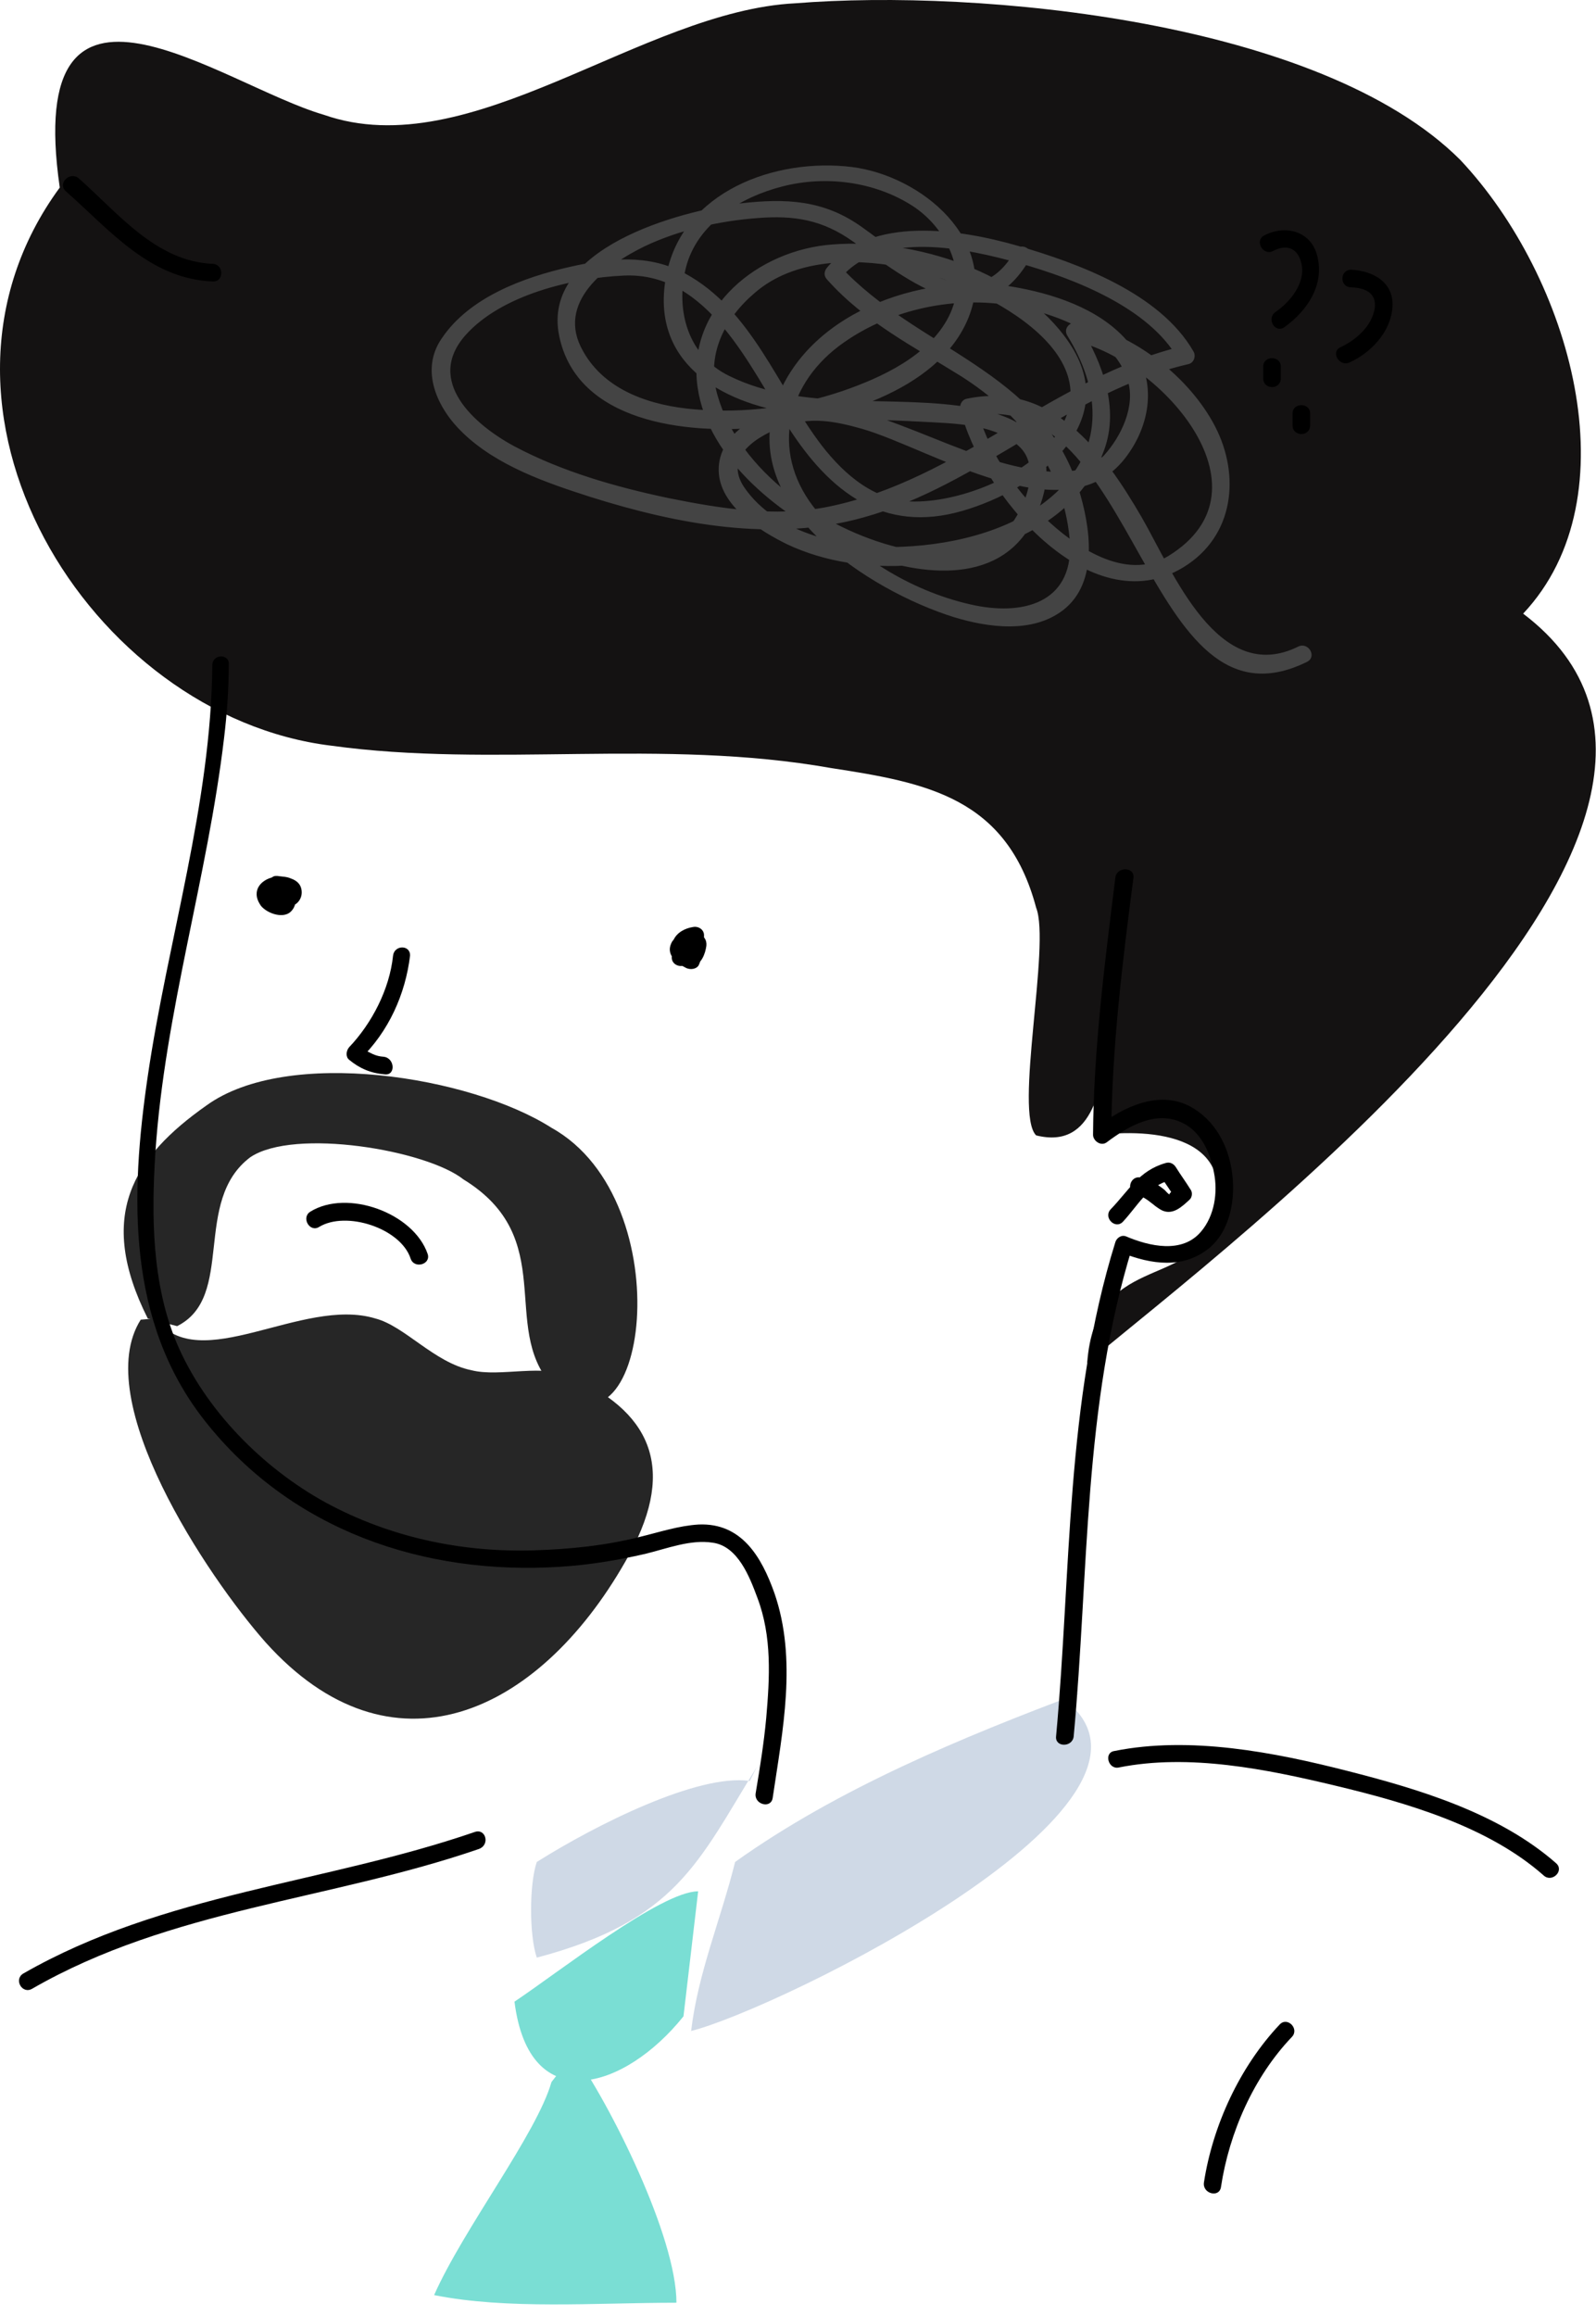 <svg width="102" height="148" viewBox="0 0 102 148" fill="none" xmlns="http://www.w3.org/2000/svg">
<path d="M69.031 108.171C61.531 110.984 53.544 114.284 46.981 118.971C46.044 122.721 44.618 126.021 44.169 129.771C49.794 128.346 76.531 115.221 68.094 108.659" fill="#CFD9E6"/>
<path d="M47.919 113.796C44.619 113.309 38.056 116.609 34.306 118.971C33.819 120.396 33.819 123.659 34.306 125.084C43.231 122.721 44.619 118.971 48.369 112.896" fill="#CFD9E6"/>
<path d="M44.619 120.846C42.256 120.846 35.694 126.021 32.881 127.896C33.819 135.397 39.931 133.522 43.681 128.834" fill="#7ADED4"/>
<path d="M35.244 133.034C34.306 136.334 29.619 142.409 27.744 146.646C32.431 147.584 38.056 147.134 43.231 147.134C43.231 142.896 38.994 134.459 36.669 131.196" fill="#7ADED4"/>
<path d="M3.819 11.984C-6.494 26.047 5.694 45.772 21.181 47.647C31.494 49.072 42.294 47.159 53.093 49.072C59.206 50.009 64.344 50.947 66.219 57.996C67.156 60.359 64.793 71.121 66.219 72.546C69.969 73.484 70.456 69.246 70.906 65.984C70.418 67.859 70.418 70.222 69.969 72.546C73.719 72.059 79.344 72.546 77.469 78.171C76.043 82.409 69.969 80.046 69.481 87.097C78.406 79.597 114.706 52.371 97.344 39.209C104.394 31.709 100.381 17.721 93.331 10.222C84.406 1.296 62.544 -0.729 50.843 0.209C40.981 0.696 30.106 10.634 20.694 7.334C14.131 5.421 1.456 -4.404 3.819 11.984Z" fill="#141212"/>
<path d="M9.931 84.246C12.744 87.996 19.306 82.822 23.994 84.246C25.869 84.734 27.744 87.059 30.106 87.546C31.981 88.034 34.794 87.059 36.669 88.034C41.844 90.397 43.231 94.147 39.969 99.772C34.344 109.634 24.969 113.834 16.981 104.946C13.231 100.709 5.731 89.459 8.994 84.322" fill="#262626"/>
<path d="M9.444 84.246C6.144 77.684 8.506 73.934 13.194 70.634C18.369 66.884 30.069 68.759 35.243 72.059C43.681 76.746 41.356 94.559 35.243 88.484C31.944 84.734 35.731 79.109 29.619 75.359C27.256 73.484 18.819 72.059 16.006 73.934C12.256 76.746 15.069 82.859 11.319 84.734" fill="#262626"/>
<path d="M13.569 42.509C13.494 51.359 10.719 60.059 9.444 68.759C8.319 76.409 8.094 84.434 13.081 90.772C18.594 97.784 27.106 100.671 35.806 100.109C37.644 99.996 39.444 99.697 41.244 99.284C42.631 98.947 44.131 98.347 45.556 98.572C47.169 98.796 47.919 100.784 48.406 102.096C49.343 104.571 49.194 107.196 48.968 109.784C48.819 111.396 48.556 113.009 48.294 114.584C48.181 115.296 49.269 115.596 49.381 114.884C50.019 110.571 50.956 106.034 49.494 101.796C48.669 99.471 47.394 97.296 44.656 97.409C43.381 97.484 42.144 97.897 40.906 98.197C38.694 98.759 36.444 98.984 34.156 99.059C29.544 99.209 24.931 98.234 20.844 96.022C16.794 93.809 13.081 90.059 11.281 85.784C9.706 81.996 9.669 77.684 9.931 73.634C10.531 64.671 13.269 56.046 14.319 47.159C14.506 45.621 14.619 44.046 14.619 42.471C14.694 41.759 13.569 41.759 13.569 42.509Z" fill="black"/>
<path d="M71.281 56.084C70.606 61.522 69.894 66.996 69.856 72.509C69.856 72.884 70.344 73.259 70.719 72.996C72.069 71.984 73.831 70.934 75.519 71.722C76.756 72.284 77.356 73.671 77.581 74.909C77.844 76.184 77.619 77.684 76.756 78.696C75.556 80.121 73.456 79.634 71.956 78.996C71.656 78.884 71.356 79.109 71.281 79.371C68.094 89.609 68.469 100.371 67.494 110.946C67.419 111.659 68.544 111.659 68.619 110.946C69.594 100.484 69.219 89.834 72.369 79.671C72.144 79.784 71.919 79.934 71.694 80.046C73.569 80.796 75.631 81.096 77.281 79.746C78.631 78.621 78.969 76.596 78.744 74.946C78.519 73.221 77.656 71.572 76.081 70.709C74.056 69.621 71.769 70.746 70.156 71.984C70.456 72.134 70.719 72.322 71.019 72.472C71.056 66.996 71.731 61.484 72.444 56.047C72.481 55.371 71.356 55.371 71.281 56.084Z" fill="black"/>
<path d="M71.769 78.059C72.744 77.009 73.306 75.809 74.806 75.396C74.581 75.321 74.394 75.209 74.169 75.134C74.469 75.621 74.806 76.071 75.106 76.559C75.144 76.334 75.181 76.109 75.181 75.884C75.069 75.996 74.619 76.296 74.769 76.334C74.656 76.296 74.544 76.146 74.431 76.034C73.981 75.659 73.494 75.396 72.931 75.246C72.219 75.059 71.919 76.146 72.631 76.334C73.344 76.521 73.681 77.046 74.281 77.346C74.956 77.646 75.519 77.121 76.006 76.671C76.194 76.521 76.231 76.184 76.081 75.996C75.781 75.509 75.444 75.059 75.144 74.571C74.994 74.346 74.769 74.234 74.506 74.309C72.781 74.796 72.144 76.071 70.981 77.271C70.494 77.796 71.281 78.584 71.769 78.059Z" fill="black"/>
<path d="M25.119 61.072C24.894 63.209 23.769 65.384 22.306 66.921C22.119 67.147 22.081 67.522 22.306 67.709C22.981 68.272 23.694 68.572 24.594 68.647C25.306 68.722 25.231 67.597 24.519 67.522C23.956 67.484 23.731 67.296 22.981 66.921C22.981 67.184 22.981 67.447 22.981 67.709C24.856 65.909 25.906 63.509 26.206 61.072C26.244 60.359 25.194 60.359 25.119 61.072Z" fill="black"/>
<path d="M43.681 60.996C44.019 60.959 44.281 60.772 44.281 60.397C44.281 60.096 44.019 59.796 43.681 59.796C43.006 59.871 42.969 60.659 42.931 61.184C42.931 61.559 43.306 61.784 43.644 61.709C44.056 61.634 44.469 61.484 44.731 61.109C44.994 60.734 44.994 60.209 44.994 59.759C44.994 59.384 44.619 59.159 44.281 59.234C43.794 59.309 43.269 59.571 43.044 60.059C42.856 60.471 42.894 60.959 43.156 61.334C43.419 61.672 43.831 61.934 44.281 61.784C44.844 61.559 45.069 60.959 45.144 60.434C45.181 60.059 44.994 59.759 44.619 59.721C44.056 59.684 43.156 59.647 42.894 60.284C42.556 61.034 43.269 61.559 43.869 61.859C44.131 61.971 44.506 61.934 44.656 61.671C44.806 61.334 44.881 61.034 44.844 60.659C44.806 60.397 44.619 60.209 44.506 60.022C44.169 59.384 43.194 59.947 43.531 60.584C43.606 60.697 43.644 60.772 43.719 60.884C43.794 60.996 43.719 60.809 43.756 60.959C43.756 60.884 43.681 61.071 43.681 61.109C43.944 61.034 44.206 60.959 44.469 60.921C44.319 60.846 44.169 60.772 44.019 60.659C44.019 60.659 43.869 60.509 43.944 60.584C43.906 60.509 43.906 60.509 43.944 60.584C43.981 60.659 43.944 60.734 43.906 60.809C43.906 60.846 43.756 60.922 43.869 60.846C43.794 60.884 44.019 60.809 44.019 60.809C44.206 60.772 44.431 60.809 44.619 60.846C44.431 60.621 44.244 60.359 44.094 60.134C44.056 60.322 44.019 60.471 43.981 60.659C44.019 60.584 43.944 60.734 43.906 60.772C43.981 60.659 43.794 60.846 43.944 60.734C43.906 60.771 43.981 60.734 44.056 60.697C43.981 60.697 44.019 60.697 44.131 60.697C44.094 60.697 44.094 60.696 44.169 60.734C44.019 60.659 44.206 60.809 44.169 60.734C44.056 60.621 44.206 60.809 44.169 60.734C44.131 60.696 44.094 60.584 44.169 60.734C44.169 60.696 44.131 60.621 44.131 60.584C44.169 60.734 44.131 60.584 44.131 60.546C44.131 60.734 44.206 60.434 44.131 60.621C44.131 60.584 44.244 60.471 44.169 60.546C44.244 60.434 44.169 60.509 44.244 60.471C44.356 60.397 44.469 60.359 44.656 60.359C44.431 60.171 44.169 59.984 43.944 59.834C43.944 60.022 43.944 60.209 43.906 60.397C43.906 60.471 43.869 60.509 43.831 60.584C43.906 60.471 43.831 60.584 43.794 60.584C43.906 60.471 43.681 60.621 43.794 60.584C43.644 60.621 43.531 60.659 43.381 60.697C43.606 60.884 43.869 61.072 44.094 61.221C44.094 61.072 44.094 60.922 44.131 60.772C44.131 60.734 44.206 60.584 44.131 60.734C44.131 60.734 44.131 60.734 44.131 60.697C43.981 60.959 43.719 60.959 43.344 60.772C43.306 60.697 43.231 60.621 43.194 60.509C43.194 60.471 43.194 60.434 43.194 60.359C43.231 60.246 43.231 60.172 43.269 60.059C43.419 59.984 43.569 59.871 43.719 59.796C42.969 59.946 42.969 61.072 43.681 60.996Z" fill="black"/>
<path d="M17.319 56.121C16.944 56.496 16.681 56.909 16.681 57.471C16.681 57.697 16.869 57.996 17.094 57.996C17.619 58.072 18.106 58.109 18.594 57.884C18.894 57.734 19.156 57.396 19.119 57.059C19.044 56.234 18.181 55.934 17.469 56.046C17.094 56.121 16.681 56.346 16.494 56.721C16.306 57.134 16.419 57.509 16.681 57.884C17.056 58.334 17.956 58.672 18.481 58.334C18.744 58.147 18.894 57.846 18.894 57.509C18.894 57.471 18.894 57.397 18.894 57.359C18.894 57.509 18.894 57.322 18.931 57.284C18.969 57.209 18.969 57.134 19.006 57.022C19.119 56.684 19.006 56.384 18.706 56.196C18.444 56.009 17.994 56.009 17.694 55.971C17.356 55.934 17.169 56.271 17.131 56.534C17.056 57.059 17.131 57.659 17.619 57.959C18.031 58.221 18.519 58.034 18.894 57.772C19.269 57.509 19.381 57.022 19.194 56.609C18.931 56.084 18.181 56.009 17.694 56.009C16.981 56.009 16.981 57.134 17.694 57.134C17.806 57.134 17.919 57.134 18.031 57.134C18.181 57.134 17.919 57.096 18.069 57.134C18.106 57.134 18.181 57.172 18.219 57.172C18.256 57.172 18.369 57.246 18.219 57.172C18.256 57.172 18.256 57.209 18.294 57.209C18.331 57.246 18.406 57.284 18.256 57.172C18.369 57.246 18.181 57.059 18.219 57.134C18.219 57.096 18.181 57.022 18.181 56.984C18.181 57.022 18.144 57.096 18.181 56.909C18.181 56.946 18.144 57.059 18.219 56.871C18.181 56.909 18.106 57.021 18.219 56.871C18.181 56.909 18.144 56.947 18.106 56.984C18.256 56.871 18.144 56.947 18.106 56.984C18.069 57.022 17.994 57.022 18.144 56.947C18.106 56.947 18.106 56.947 18.069 56.984C17.956 57.022 18.219 56.984 18.069 56.984C17.994 56.984 18.219 57.022 18.144 56.984C18.031 56.947 18.256 57.059 18.181 57.022C18.144 56.984 18.069 56.946 18.219 57.059C18.181 57.021 18.144 56.946 18.256 57.096C18.256 57.059 18.219 57.059 18.219 57.022C18.181 56.947 18.256 57.172 18.219 57.022C18.219 56.984 18.219 56.946 18.181 56.909C18.219 57.096 18.181 56.909 18.181 56.871C18.181 56.759 18.181 56.646 18.219 56.534C18.031 56.721 17.844 56.909 17.656 57.096C17.806 57.096 17.769 57.096 17.919 57.134C17.994 57.134 18.069 57.172 18.144 57.172C18.256 57.209 18.031 57.096 18.106 57.134C18.069 57.096 17.956 56.946 17.919 56.871C17.881 56.796 17.956 56.571 17.881 56.721C17.844 56.834 17.806 56.947 17.769 57.022C17.731 57.134 17.731 57.246 17.731 57.359C17.731 57.397 17.731 57.697 17.731 57.471C17.731 57.509 17.694 57.584 17.769 57.434C17.731 57.509 17.881 57.322 17.806 57.397C17.731 57.471 17.919 57.322 17.844 57.359C17.994 57.284 17.956 57.322 17.881 57.322C17.769 57.359 18.031 57.322 17.919 57.322C17.881 57.322 17.881 57.322 17.844 57.322C17.731 57.322 17.994 57.359 17.881 57.322C17.844 57.322 17.806 57.322 17.769 57.284C17.731 57.284 17.694 57.246 17.694 57.246C17.581 57.209 17.806 57.321 17.731 57.246C17.656 57.209 17.619 57.172 17.581 57.172C17.544 57.134 17.469 57.096 17.581 57.172C17.544 57.172 17.544 57.134 17.506 57.096C17.469 57.059 17.469 57.059 17.431 57.022C17.356 56.947 17.506 57.134 17.431 57.022C17.356 56.909 17.469 57.172 17.431 56.984C17.469 57.134 17.431 57.096 17.431 57.022C17.431 57.172 17.431 57.134 17.431 57.059C17.394 57.209 17.394 57.134 17.431 57.096C17.356 57.246 17.394 57.134 17.431 57.134C17.319 57.246 17.394 57.172 17.431 57.134C17.469 57.134 17.619 57.021 17.506 57.096C17.581 57.059 17.656 57.059 17.731 57.022C17.544 57.059 17.769 57.022 17.806 57.022C17.919 57.022 17.656 56.984 17.769 57.022C17.806 57.022 17.844 57.021 17.844 57.059C17.881 57.059 17.881 57.059 17.919 57.096C17.731 57.021 17.881 57.059 17.919 57.096C18.069 57.171 17.844 57.022 17.956 57.134C18.031 57.209 17.881 57.022 17.956 57.134C17.994 57.209 17.919 56.984 17.919 57.059C17.919 57.096 17.919 57.172 17.919 56.984C17.919 57.022 17.881 57.096 17.919 56.909C17.919 56.984 17.994 56.759 17.956 56.871C18.031 56.721 18.031 56.797 17.994 56.834C18.106 56.721 18.069 56.759 18.031 56.797C17.994 56.834 17.919 56.834 18.069 56.797C18.031 56.797 17.994 56.834 17.956 56.834C17.919 56.834 17.881 56.834 17.844 56.871C17.994 56.834 17.844 56.871 17.806 56.871C17.694 56.871 17.544 56.871 17.431 56.871C17.469 56.871 17.244 56.834 17.319 56.871C17.469 57.059 17.581 57.246 17.731 57.397C17.731 57.359 17.731 57.321 17.731 57.246C17.731 57.284 17.731 57.284 17.731 57.209C17.731 57.172 17.731 57.134 17.769 57.096C17.731 57.171 17.731 57.171 17.769 57.096C17.769 57.059 17.806 57.059 17.806 57.022C17.769 57.059 17.769 57.059 17.806 57.022C17.881 56.947 17.956 56.871 17.994 56.797C18.631 56.421 17.844 55.634 17.319 56.121Z" fill="black"/>
<path d="M27.331 80.121C26.431 77.496 22.194 75.959 19.831 77.421C19.231 77.796 19.794 78.771 20.394 78.396C22.119 77.346 25.606 78.471 26.244 80.421C26.469 81.096 27.556 80.796 27.331 80.121Z" fill="black"/>
<path d="M71.506 112.934C76.006 112.034 80.956 113.046 85.344 114.096C89.881 115.184 95.094 116.684 98.656 119.834C99.181 120.321 100.006 119.534 99.444 119.046C95.806 115.859 90.706 114.321 86.131 113.159C81.444 111.959 76.044 110.909 71.206 111.884C70.531 111.996 70.831 113.084 71.506 112.934Z" fill="black"/>
<path d="M81.781 129.359C79.231 132.059 77.506 135.809 76.944 139.446C76.831 140.159 77.919 140.459 78.031 139.746C78.556 136.259 80.131 132.696 82.569 130.146C83.056 129.621 82.269 128.834 81.781 129.359Z" fill="black"/>
<path d="M64.868 16.034C62.243 20.609 58.044 16.596 55.119 14.534C52.681 12.771 50.243 12.659 47.319 12.996C43.419 13.484 34.606 15.847 35.731 21.434C36.856 27.021 43.906 27.734 48.481 27.322C53.094 26.909 59.993 25.072 61.906 20.271C63.856 15.359 58.906 11.234 54.444 10.671C49.569 10.072 43.644 12.209 42.594 17.534C41.469 23.122 46.006 25.747 50.769 26.422C53.468 26.797 56.169 26.797 58.906 26.947C60.894 27.059 63.706 27.059 65.206 28.596C66.706 30.096 65.206 33.209 63.894 34.297C62.169 35.797 59.431 35.496 57.369 34.971C52.644 33.809 47.244 30.134 45.856 25.259C45.106 22.672 46.306 20.346 48.256 18.697C50.731 16.559 54.444 16.484 57.481 17.047C61.531 17.759 71.356 22.109 67.569 27.697C65.806 30.322 61.531 32.047 58.456 32.047C55.944 32.047 53.993 30.359 52.531 28.484C49.719 24.809 48.069 19.784 43.756 17.459C41.431 16.221 38.919 16.484 36.444 17.047C33.444 17.721 29.994 18.997 28.231 21.622C26.806 23.684 27.969 26.122 29.581 27.659C31.756 29.759 34.906 30.846 37.719 31.747C43.306 33.509 49.456 34.672 55.194 33.059C62.656 30.997 68.319 25.034 75.931 23.271C76.306 23.197 76.456 22.747 76.269 22.447C74.131 18.734 68.918 16.822 65.019 15.697C61.343 14.646 55.681 13.746 52.869 17.084C52.644 17.346 52.644 17.646 52.869 17.872C55.269 20.572 58.456 22.184 61.456 24.059C65.206 26.459 67.906 29.834 68.356 34.371C68.731 38.346 65.656 39.359 62.319 38.684C58.493 37.897 54.743 35.647 52.231 32.684C49.269 29.159 50.094 24.771 53.619 22.109C56.619 19.859 60.706 18.922 64.381 19.484C67.231 19.934 71.094 21.247 72.069 24.284C72.594 25.934 71.656 27.884 70.569 29.084C69.406 30.359 67.418 30.247 65.881 29.984C62.993 29.497 60.256 28.184 57.556 27.172C55.456 26.384 53.094 25.484 50.806 25.896C48.706 26.271 45.894 27.584 45.931 30.059C45.969 32.309 48.556 33.922 50.319 34.784C55.194 37.072 61.493 36.359 66.106 33.809C68.131 32.684 69.781 30.959 70.569 28.747C71.543 26.084 70.456 23.197 69.069 20.909C68.844 21.172 68.656 21.471 68.431 21.734C73.906 22.747 81.706 31.221 74.656 35.534C71.918 37.184 68.656 34.897 66.743 33.059C64.756 31.184 63.031 28.634 62.394 25.934C62.281 26.159 62.131 26.384 62.019 26.609C72.743 24.322 73.081 47.459 83.543 42.284C84.181 41.947 83.618 41.009 82.981 41.309C77.844 43.859 74.956 36.509 72.969 33.059C70.531 28.859 67.231 24.322 61.756 25.484C61.456 25.559 61.306 25.896 61.381 26.159C62.618 31.409 69.594 39.922 75.631 36.246C78.894 34.259 79.269 30.359 77.656 27.247C76.006 24.059 72.368 21.247 68.844 20.609C68.394 20.534 67.944 20.984 68.206 21.434C70.269 24.771 70.644 28.447 67.644 31.334C65.094 33.809 61.156 34.784 57.706 34.934C54.218 35.084 49.644 34.221 47.544 31.109C46.231 29.122 48.444 27.846 50.056 27.247C51.781 26.609 53.356 26.909 55.081 27.396C59.506 28.672 68.019 34.221 71.881 29.309C73.531 27.209 73.981 24.359 72.331 22.146C70.681 19.934 67.719 18.884 65.131 18.396C59.468 17.271 51.819 19.709 49.644 25.521C47.093 32.346 55.569 37.746 60.968 39.434C63.181 40.109 65.993 40.484 67.944 38.984C70.269 37.184 69.668 33.584 68.918 31.184C66.594 23.684 58.569 22.297 53.694 17.009C53.694 17.271 53.694 17.534 53.694 17.797C56.319 14.646 61.794 15.884 65.168 16.822C68.618 17.797 73.418 19.634 75.293 22.934C75.406 22.672 75.519 22.372 75.631 22.109C67.381 24.059 61.269 30.697 52.906 32.384C49.531 33.059 46.044 32.496 42.706 31.822C39.331 31.109 35.919 30.134 32.881 28.521C30.294 27.134 27.144 24.322 29.769 21.396C32.056 18.846 36.556 17.759 39.856 17.609C45.294 17.346 47.956 23.534 50.394 27.322C53.019 31.409 56.431 34.109 61.493 32.647C66.181 31.297 71.844 27.096 68.319 21.884C65.243 17.346 58.419 15.209 53.206 15.621C48.481 15.959 43.869 19.634 44.581 24.734C45.256 29.459 50.056 33.059 54.069 34.934C57.481 36.509 62.956 37.709 65.543 34.072C66.556 32.647 67.344 30.322 66.556 28.634C65.806 26.984 63.931 26.422 62.281 26.084C57.181 25.146 51.406 26.384 46.606 24.021C43.981 22.747 43.156 19.859 43.831 17.122C44.544 14.271 47.356 12.584 50.019 11.909C52.794 11.197 55.906 11.609 58.306 13.146C60.631 14.646 61.944 17.684 60.631 20.234C59.356 22.747 56.319 24.134 53.806 24.997C50.806 26.009 47.581 26.422 44.431 26.159C41.656 25.934 38.694 24.997 37.269 22.447C35.469 19.334 38.731 16.934 41.206 15.734C43.419 14.684 45.969 14.121 48.406 13.934C50.769 13.746 52.569 14.046 54.519 15.434C58.081 17.909 62.731 21.884 65.806 16.559C66.181 15.959 65.206 15.396 64.868 16.034Z" fill="#444444"/>
<path d="M81.368 16.034C82.231 15.584 82.944 15.846 83.169 16.821C83.469 18.059 82.456 19.296 81.519 19.934C80.918 20.346 81.481 21.321 82.081 20.909C83.544 19.859 84.669 18.209 84.181 16.334C83.769 14.721 82.081 14.346 80.769 15.059C80.168 15.396 80.731 16.371 81.368 16.034Z" fill="black"/>
<path d="M81.856 24.172C81.856 23.909 81.856 23.684 81.856 23.422C81.856 22.709 80.731 22.709 80.731 23.422C80.731 23.684 80.731 23.909 80.731 24.172C80.731 24.922 81.856 24.922 81.856 24.172Z" fill="black"/>
<path d="M86.356 18.359C87.368 18.396 88.081 18.809 87.819 19.896C87.556 20.946 86.619 21.734 85.681 22.184C85.006 22.484 85.606 23.459 86.244 23.159C87.594 22.559 88.831 21.246 88.981 19.746C89.168 18.096 87.819 17.309 86.356 17.234C85.606 17.234 85.606 18.359 86.356 18.359Z" fill="black"/>
<path d="M83.731 27.172C83.731 26.909 83.731 26.684 83.731 26.422C83.731 25.709 82.606 25.709 82.606 26.422C82.606 26.684 82.606 26.909 82.606 27.172C82.606 27.922 83.731 27.922 83.731 27.172Z" fill="black"/>
<path d="M30.331 117.059C20.731 120.359 10.456 120.959 1.494 126.096C0.856 126.471 1.419 127.446 2.056 127.071C10.906 121.971 21.106 121.409 30.594 118.146C31.344 117.884 31.044 116.796 30.331 117.059Z" fill="black"/>
<path d="M4.194 12.209C7.006 14.684 9.556 17.834 13.606 17.984C14.319 18.021 14.319 16.896 13.606 16.859C9.969 16.709 7.569 13.634 5.019 11.384C4.456 10.934 3.669 11.722 4.194 12.209Z" fill="black"/>
</svg>
